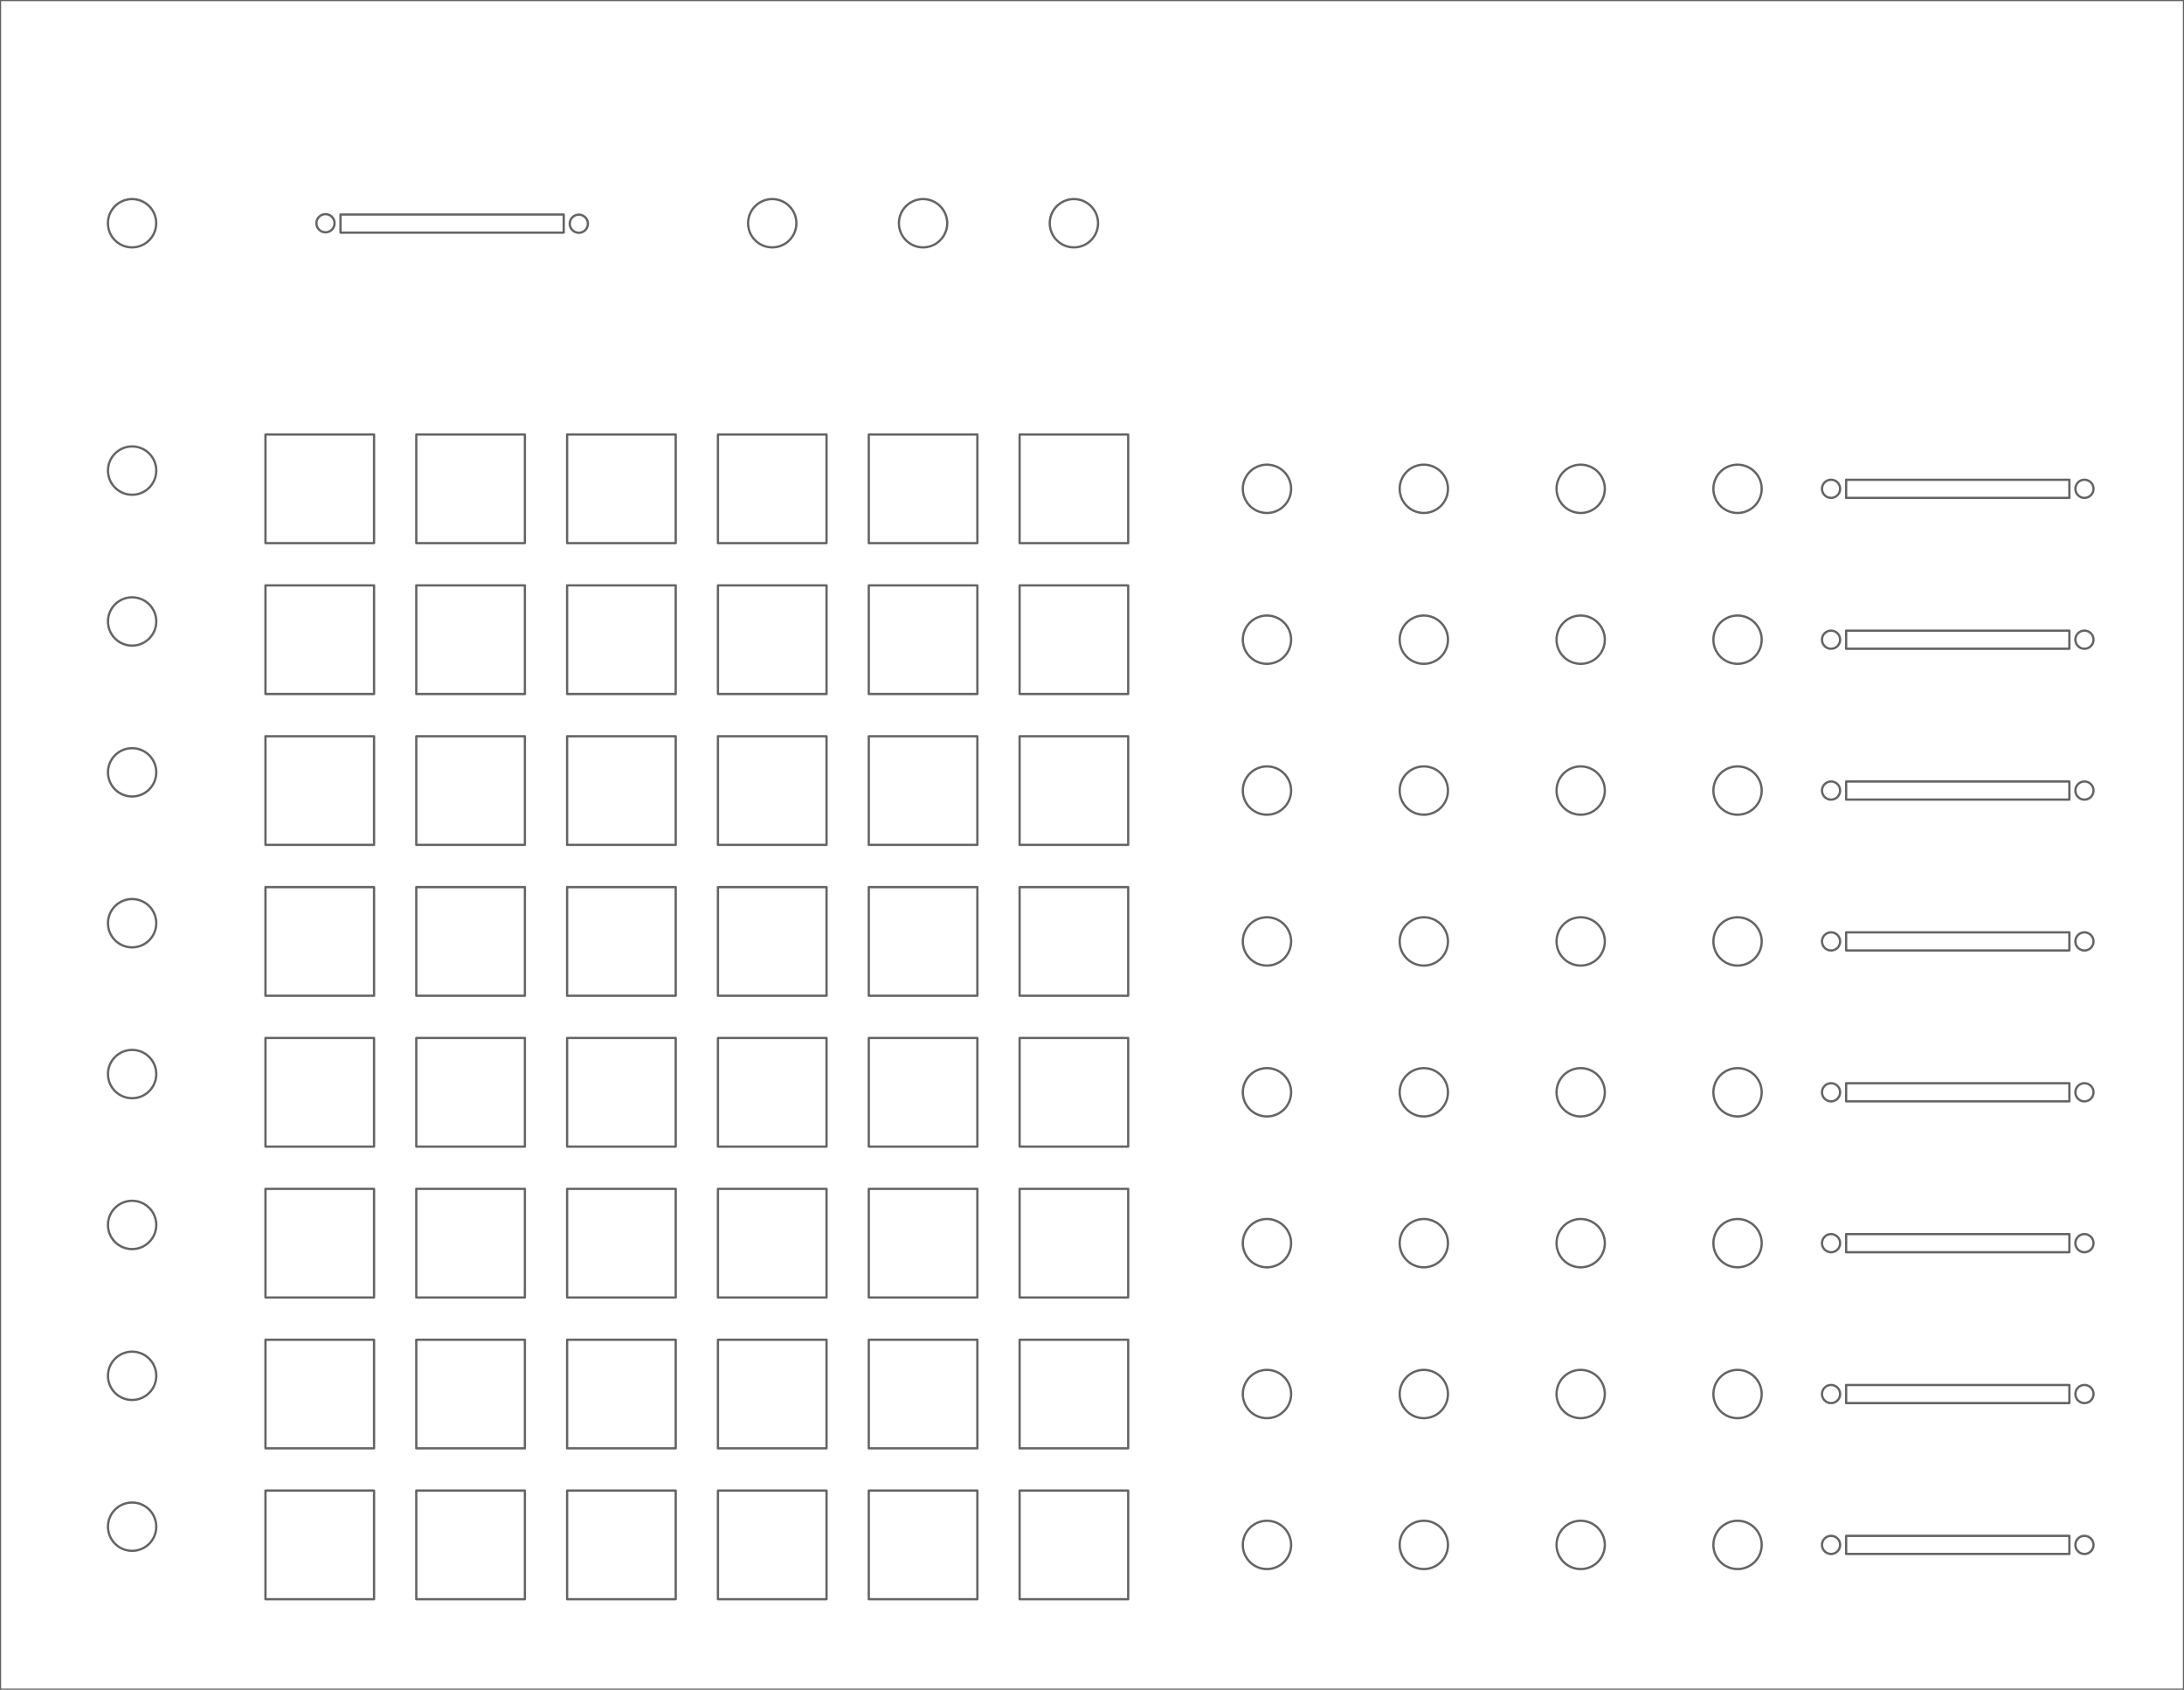 <?xml version="1.0" encoding="utf-8"?>
<!-- Generator: Fusion 360, Shaper Origin Export Add-In, Version 1.8.0  -->
<svg xmlns="http://www.w3.org/2000/svg" xmlns:xlink="http://www.w3.org/1999/xlink" xmlns:shaper="http://www.shapertools.com/namespaces/shaper" shaper:fusionaddin="version:1.8.0" width="36.2cm" height="28cm" version="1.1" x="0cm" y="0cm" viewBox="0 0 36.2 28" enable-background="new 0 0 36.2 28" xml:space="preserve"><path d="M0,0 L36.2,-0 36.2,28 0,28 0,0z" transform="matrix(1,0,0,-1,-0,28)" stroke="rgb(100,100,100)" stroke-width="0.001cm" stroke-linecap="round" stroke-linejoin="round" fill="none" /><path d="M1.79,2.702 a0.4,0.4 0 1,1 0.8,0 a0.4,0.4 0 1,1 -0.8,0z" transform="matrix(1,0,0,-1,-0,28)" stroke="rgb(100,100,100)" stroke-width="0.001cm" stroke-linecap="round" stroke-linejoin="round" fill="none" /><path d="M4.4,3.3 L6.2,3.3 6.2,1.5 4.4,1.5 4.4,3.3z" transform="matrix(1,0,0,-1,-0,28)" stroke="rgb(100,100,100)" stroke-width="0.001cm" stroke-linecap="round" stroke-linejoin="round" fill="none" /><path d="M8.7,3.3 L8.7,1.5 6.9,1.5 6.9,3.3 8.7,3.3z" transform="matrix(1,0,0,-1,-0,28)" stroke="rgb(100,100,100)" stroke-width="0.001cm" stroke-linecap="round" stroke-linejoin="round" fill="none" /><path d="M11.2,3.3 L11.2,1.5 9.4,1.5 9.4,3.3 11.2,3.3z" transform="matrix(1,0,0,-1,-0,28)" stroke="rgb(100,100,100)" stroke-width="0.001cm" stroke-linecap="round" stroke-linejoin="round" fill="none" /><path d="M13.7,3.3 L13.7,1.5 11.9,1.5 11.9,3.3 13.7,3.3z" transform="matrix(1,0,0,-1,-0,28)" stroke="rgb(100,100,100)" stroke-width="0.001cm" stroke-linecap="round" stroke-linejoin="round" fill="none" /><path d="M16.2,3.3 L16.2,1.5 14.4,1.5 14.4,3.3 16.2,3.3z" transform="matrix(1,0,0,-1,-0,28)" stroke="rgb(100,100,100)" stroke-width="0.001cm" stroke-linecap="round" stroke-linejoin="round" fill="none" /><path d="M18.7,3.3 L18.7,1.5 16.9,1.5 16.9,3.3 18.7,3.3z" transform="matrix(1,0,0,-1,-0,28)" stroke="rgb(100,100,100)" stroke-width="0.001cm" stroke-linecap="round" stroke-linejoin="round" fill="none" /><path d="M20.6,2.4 a0.4,0.4 0 1,1 0.8,0 a0.4,0.4 0 1,1 -0.8,0z" transform="matrix(1,0,0,-1,-0,28)" stroke="rgb(100,100,100)" stroke-width="0.001cm" stroke-linecap="round" stroke-linejoin="round" fill="none" /><path d="M23.2,2.4 a0.4,0.4 0 1,1 0.8,0 a0.4,0.4 0 1,1 -0.8,0z" transform="matrix(1,0,0,-1,-0,28)" stroke="rgb(100,100,100)" stroke-width="0.001cm" stroke-linecap="round" stroke-linejoin="round" fill="none" /><path d="M25.8,2.4 a0.4,0.4 0 1,1 0.8,0 a0.4,0.4 0 1,1 -0.8,0z" transform="matrix(1,0,0,-1,-0,28)" stroke="rgb(100,100,100)" stroke-width="0.001cm" stroke-linecap="round" stroke-linejoin="round" fill="none" /><path d="M28.4,2.4 a0.4,0.4 0 1,1 0.8,0 a0.4,0.4 0 1,1 -0.8,0z" transform="matrix(1,0,0,-1,-0,28)" stroke="rgb(100,100,100)" stroke-width="0.001cm" stroke-linecap="round" stroke-linejoin="round" fill="none" /><path d="M30.6,2.55 L34.3,2.55 34.3,2.25 30.6,2.25 30.6,2.55z" transform="matrix(1,0,0,-1,-0,28)" stroke="rgb(100,100,100)" stroke-width="0.001cm" stroke-linecap="round" stroke-linejoin="round" fill="none" /><path d="M30.2,2.4 a0.15,0.15 0 1,1 0.3,0 a0.15,0.15 0 1,1 -0.3,0z" transform="matrix(1,0,0,-1,-0,28)" stroke="rgb(100,100,100)" stroke-width="0.001cm" stroke-linecap="round" stroke-linejoin="round" fill="none" /><path d="M34.4,2.4 a0.15,0.15 0 1,1 0.3,0 a0.15,0.15 0 1,1 -0.3,0z" transform="matrix(1,0,0,-1,-0,28)" stroke="rgb(100,100,100)" stroke-width="0.001cm" stroke-linecap="round" stroke-linejoin="round" fill="none" /><path d="M14.4,5.8 L16.2,5.8 16.2,4 14.4,4 14.4,5.8z" transform="matrix(1,0,0,-1,-0,28)" stroke="rgb(100,100,100)" stroke-width="0.001cm" stroke-linecap="round" stroke-linejoin="round" fill="none" /><path d="M16.9,4 L16.9,5.8 18.7,5.8 18.7,4 16.9,4z" transform="matrix(1,0,0,-1,-0,28)" stroke="rgb(100,100,100)" stroke-width="0.001cm" stroke-linecap="round" stroke-linejoin="round" fill="none" /><path d="M11.9,4 L11.9,5.8 13.7,5.8 13.7,4 11.9,4z" transform="matrix(1,0,0,-1,-0,28)" stroke="rgb(100,100,100)" stroke-width="0.001cm" stroke-linecap="round" stroke-linejoin="round" fill="none" /><path d="M9.4,4 L9.4,5.8 11.2,5.8 11.2,4 9.4,4z" transform="matrix(1,0,0,-1,-0,28)" stroke="rgb(100,100,100)" stroke-width="0.001cm" stroke-linecap="round" stroke-linejoin="round" fill="none" /><path d="M6.2,5.8 L6.2,4 4.4,4 4.4,5.8 6.2,5.8z" transform="matrix(1,0,0,-1,-0,28)" stroke="rgb(100,100,100)" stroke-width="0.001cm" stroke-linecap="round" stroke-linejoin="round" fill="none" /><path d="M8.7,5.8 L8.7,4 6.9,4 6.9,5.8 8.7,5.8z" transform="matrix(1,0,0,-1,-0,28)" stroke="rgb(100,100,100)" stroke-width="0.001cm" stroke-linecap="round" stroke-linejoin="round" fill="none" /><path d="M23.2,4.9 a0.4,0.4 0 1,1 0.8,0 a0.4,0.4 0 1,1 -0.8,0z" transform="matrix(1,0,0,-1,-0,28)" stroke="rgb(100,100,100)" stroke-width="0.001cm" stroke-linecap="round" stroke-linejoin="round" fill="none" /><path d="M28.4,4.9 a0.4,0.4 0 1,1 0.8,0 a0.4,0.4 0 1,1 -0.8,0z" transform="matrix(1,0,0,-1,-0,28)" stroke="rgb(100,100,100)" stroke-width="0.001cm" stroke-linecap="round" stroke-linejoin="round" fill="none" /><path d="M30.2,4.9 a0.15,0.15 0 1,1 0.3,0 a0.15,0.15 0 1,1 -0.3,0z" transform="matrix(1,0,0,-1,-0,28)" stroke="rgb(100,100,100)" stroke-width="0.001cm" stroke-linecap="round" stroke-linejoin="round" fill="none" /><path d="M34.3,5.05 L34.3,4.75 30.6,4.75 30.6,5.05 34.3,5.05z" transform="matrix(1,0,0,-1,-0,28)" stroke="rgb(100,100,100)" stroke-width="0.001cm" stroke-linecap="round" stroke-linejoin="round" fill="none" /><path d="M25.8,4.9 a0.4,0.4 0 1,1 0.8,0 a0.4,0.4 0 1,1 -0.8,0z" transform="matrix(1,0,0,-1,-0,28)" stroke="rgb(100,100,100)" stroke-width="0.001cm" stroke-linecap="round" stroke-linejoin="round" fill="none" /><path d="M1.79,5.202 a0.4,0.4 0 1,1 0.8,0 a0.4,0.4 0 1,1 -0.8,0z" transform="matrix(1,0,0,-1,-0,28)" stroke="rgb(100,100,100)" stroke-width="0.001cm" stroke-linecap="round" stroke-linejoin="round" fill="none" /><path d="M20.6,4.9 a0.4,0.4 0 1,1 0.8,0 a0.4,0.4 0 1,1 -0.8,0z" transform="matrix(1,0,0,-1,-0,28)" stroke="rgb(100,100,100)" stroke-width="0.001cm" stroke-linecap="round" stroke-linejoin="round" fill="none" /><path d="M34.4,4.9 a0.15,0.15 0 1,1 0.3,0 a0.15,0.15 0 1,1 -0.3,0z" transform="matrix(1,0,0,-1,-0,28)" stroke="rgb(100,100,100)" stroke-width="0.001cm" stroke-linecap="round" stroke-linejoin="round" fill="none" /><path d="M14.4,8.3 L16.2,8.3 16.2,6.5 14.4,6.5 14.4,8.3z" transform="matrix(1,0,0,-1,-0,28)" stroke="rgb(100,100,100)" stroke-width="0.001cm" stroke-linecap="round" stroke-linejoin="round" fill="none" /><path d="M16.9,6.5 L16.9,8.3 18.7,8.3 18.7,6.5 16.9,6.5z" transform="matrix(1,0,0,-1,-0,28)" stroke="rgb(100,100,100)" stroke-width="0.001cm" stroke-linecap="round" stroke-linejoin="round" fill="none" /><path d="M11.9,6.5 L11.9,8.3 13.7,8.3 13.7,6.5 11.9,6.5z" transform="matrix(1,0,0,-1,-0,28)" stroke="rgb(100,100,100)" stroke-width="0.001cm" stroke-linecap="round" stroke-linejoin="round" fill="none" /><path d="M9.4,6.5 L9.4,8.3 11.2,8.3 11.2,6.5 9.4,6.5z" transform="matrix(1,0,0,-1,-0,28)" stroke="rgb(100,100,100)" stroke-width="0.001cm" stroke-linecap="round" stroke-linejoin="round" fill="none" /><path d="M6.2,8.3 L6.2,6.5 4.4,6.5 4.4,8.3 6.2,8.3z" transform="matrix(1,0,0,-1,-0,28)" stroke="rgb(100,100,100)" stroke-width="0.001cm" stroke-linecap="round" stroke-linejoin="round" fill="none" /><path d="M8.7,8.3 L8.7,6.5 6.9,6.5 6.9,8.3 8.7,8.3z" transform="matrix(1,0,0,-1,-0,28)" stroke="rgb(100,100,100)" stroke-width="0.001cm" stroke-linecap="round" stroke-linejoin="round" fill="none" /><path d="M23.2,7.4 a0.4,0.4 0 1,1 0.8,0 a0.4,0.4 0 1,1 -0.8,0z" transform="matrix(1,0,0,-1,-0,28)" stroke="rgb(100,100,100)" stroke-width="0.001cm" stroke-linecap="round" stroke-linejoin="round" fill="none" /><path d="M28.4,7.4 a0.4,0.4 0 1,1 0.8,0 a0.4,0.4 0 1,1 -0.8,0z" transform="matrix(1,0,0,-1,-0,28)" stroke="rgb(100,100,100)" stroke-width="0.001cm" stroke-linecap="round" stroke-linejoin="round" fill="none" /><path d="M30.2,7.4 a0.15,0.15 0 1,1 0.3,0 a0.15,0.15 0 1,1 -0.3,0z" transform="matrix(1,0,0,-1,-0,28)" stroke="rgb(100,100,100)" stroke-width="0.001cm" stroke-linecap="round" stroke-linejoin="round" fill="none" /><path d="M34.3,7.55 L34.3,7.25 30.6,7.25 30.6,7.55 34.3,7.55z" transform="matrix(1,0,0,-1,-0,28)" stroke="rgb(100,100,100)" stroke-width="0.001cm" stroke-linecap="round" stroke-linejoin="round" fill="none" /><path d="M25.8,7.4 a0.4,0.4 0 1,1 0.8,0 a0.4,0.4 0 1,1 -0.8,0z" transform="matrix(1,0,0,-1,-0,28)" stroke="rgb(100,100,100)" stroke-width="0.001cm" stroke-linecap="round" stroke-linejoin="round" fill="none" /><path d="M1.79,7.702 a0.4,0.4 0 1,1 0.8,0 a0.4,0.4 0 1,1 -0.8,0z" transform="matrix(1,0,0,-1,-0,28)" stroke="rgb(100,100,100)" stroke-width="0.001cm" stroke-linecap="round" stroke-linejoin="round" fill="none" /><path d="M20.6,7.4 a0.4,0.4 0 1,1 0.8,0 a0.4,0.4 0 1,1 -0.8,0z" transform="matrix(1,0,0,-1,-0,28)" stroke="rgb(100,100,100)" stroke-width="0.001cm" stroke-linecap="round" stroke-linejoin="round" fill="none" /><path d="M34.4,7.4 a0.15,0.15 0 1,1 0.3,0 a0.15,0.15 0 1,1 -0.3,0z" transform="matrix(1,0,0,-1,-0,28)" stroke="rgb(100,100,100)" stroke-width="0.001cm" stroke-linecap="round" stroke-linejoin="round" fill="none" /><path d="M14.4,10.8 L16.2,10.8 16.2,9 14.4,9 14.4,10.8z" transform="matrix(1,0,0,-1,-0,28)" stroke="rgb(100,100,100)" stroke-width="0.001cm" stroke-linecap="round" stroke-linejoin="round" fill="none" /><path d="M16.9,9 L16.9,10.8 18.7,10.8 18.7,9 16.9,9z" transform="matrix(1,0,0,-1,-0,28)" stroke="rgb(100,100,100)" stroke-width="0.001cm" stroke-linecap="round" stroke-linejoin="round" fill="none" /><path d="M11.9,9 L11.9,10.8 13.7,10.8 13.7,9 11.9,9z" transform="matrix(1,0,0,-1,-0,28)" stroke="rgb(100,100,100)" stroke-width="0.001cm" stroke-linecap="round" stroke-linejoin="round" fill="none" /><path d="M9.4,9 L9.4,10.8 11.2,10.8 11.2,9 9.4,9z" transform="matrix(1,0,0,-1,-0,28)" stroke="rgb(100,100,100)" stroke-width="0.001cm" stroke-linecap="round" stroke-linejoin="round" fill="none" /><path d="M6.2,10.8 L6.2,9 4.4,9 4.4,10.8 6.2,10.8z" transform="matrix(1,0,0,-1,-0,28)" stroke="rgb(100,100,100)" stroke-width="0.001cm" stroke-linecap="round" stroke-linejoin="round" fill="none" /><path d="M8.7,10.8 L8.7,9 6.9,9 6.9,10.8 8.7,10.8z" transform="matrix(1,0,0,-1,-0,28)" stroke="rgb(100,100,100)" stroke-width="0.001cm" stroke-linecap="round" stroke-linejoin="round" fill="none" /><path d="M23.2,9.9 a0.4,0.4 0 1,1 0.8,0 a0.4,0.4 0 1,1 -0.8,0z" transform="matrix(1,0,0,-1,-0,28)" stroke="rgb(100,100,100)" stroke-width="0.001cm" stroke-linecap="round" stroke-linejoin="round" fill="none" /><path d="M28.4,9.9 a0.4,0.4 0 1,1 0.8,0 a0.4,0.4 0 1,1 -0.8,0z" transform="matrix(1,0,0,-1,-0,28)" stroke="rgb(100,100,100)" stroke-width="0.001cm" stroke-linecap="round" stroke-linejoin="round" fill="none" /><path d="M30.2,9.9 a0.15,0.15 0 1,1 0.3,0 a0.15,0.15 0 1,1 -0.3,0z" transform="matrix(1,0,0,-1,-0,28)" stroke="rgb(100,100,100)" stroke-width="0.001cm" stroke-linecap="round" stroke-linejoin="round" fill="none" /><path d="M34.3,10.05 L34.3,9.75 30.6,9.75 30.6,10.05 34.3,10.05z" transform="matrix(1,0,0,-1,-0,28)" stroke="rgb(100,100,100)" stroke-width="0.001cm" stroke-linecap="round" stroke-linejoin="round" fill="none" /><path d="M25.8,9.9 a0.4,0.4 0 1,1 0.8,0 a0.4,0.4 0 1,1 -0.8,0z" transform="matrix(1,0,0,-1,-0,28)" stroke="rgb(100,100,100)" stroke-width="0.001cm" stroke-linecap="round" stroke-linejoin="round" fill="none" /><path d="M1.79,10.202 a0.4,0.4 0 1,1 0.8,0 a0.4,0.4 0 1,1 -0.8,0z" transform="matrix(1,0,0,-1,-0,28)" stroke="rgb(100,100,100)" stroke-width="0.001cm" stroke-linecap="round" stroke-linejoin="round" fill="none" /><path d="M20.6,9.9 a0.4,0.4 0 1,1 0.8,0 a0.4,0.4 0 1,1 -0.8,0z" transform="matrix(1,0,0,-1,-0,28)" stroke="rgb(100,100,100)" stroke-width="0.001cm" stroke-linecap="round" stroke-linejoin="round" fill="none" /><path d="M34.4,9.9 a0.15,0.15 0 1,1 0.3,0 a0.15,0.15 0 1,1 -0.3,0z" transform="matrix(1,0,0,-1,-0,28)" stroke="rgb(100,100,100)" stroke-width="0.001cm" stroke-linecap="round" stroke-linejoin="round" fill="none" /><path d="M14.4,13.3 L16.2,13.3 16.2,11.5 14.4,11.5 14.4,13.3z" transform="matrix(1,0,0,-1,-0,28)" stroke="rgb(100,100,100)" stroke-width="0.001cm" stroke-linecap="round" stroke-linejoin="round" fill="none" /><path d="M16.9,11.5 L16.9,13.3 18.7,13.3 18.7,11.5 16.9,11.5z" transform="matrix(1,0,0,-1,-0,28)" stroke="rgb(100,100,100)" stroke-width="0.001cm" stroke-linecap="round" stroke-linejoin="round" fill="none" /><path d="M11.9,11.5 L11.9,13.3 13.7,13.3 13.7,11.5 11.9,11.5z" transform="matrix(1,0,0,-1,-0,28)" stroke="rgb(100,100,100)" stroke-width="0.001cm" stroke-linecap="round" stroke-linejoin="round" fill="none" /><path d="M9.4,11.5 L9.4,13.3 11.2,13.3 11.2,11.5 9.4,11.5z" transform="matrix(1,0,0,-1,-0,28)" stroke="rgb(100,100,100)" stroke-width="0.001cm" stroke-linecap="round" stroke-linejoin="round" fill="none" /><path d="M6.2,13.3 L6.2,11.5 4.4,11.5 4.4,13.3 6.2,13.3z" transform="matrix(1,0,0,-1,-0,28)" stroke="rgb(100,100,100)" stroke-width="0.001cm" stroke-linecap="round" stroke-linejoin="round" fill="none" /><path d="M8.7,13.3 L8.7,11.5 6.9,11.5 6.9,13.3 8.7,13.3z" transform="matrix(1,0,0,-1,-0,28)" stroke="rgb(100,100,100)" stroke-width="0.001cm" stroke-linecap="round" stroke-linejoin="round" fill="none" /><path d="M23.2,12.4 a0.4,0.4 0 1,1 0.8,0 a0.4,0.4 0 1,1 -0.8,0z" transform="matrix(1,0,0,-1,-0,28)" stroke="rgb(100,100,100)" stroke-width="0.001cm" stroke-linecap="round" stroke-linejoin="round" fill="none" /><path d="M28.4,12.4 a0.4,0.4 0 1,1 0.8,0 a0.4,0.4 0 1,1 -0.8,0z" transform="matrix(1,0,0,-1,-0,28)" stroke="rgb(100,100,100)" stroke-width="0.001cm" stroke-linecap="round" stroke-linejoin="round" fill="none" /><path d="M30.2,12.4 a0.15,0.15 0 1,1 0.3,0 a0.15,0.15 0 1,1 -0.3,0z" transform="matrix(1,0,0,-1,-0,28)" stroke="rgb(100,100,100)" stroke-width="0.001cm" stroke-linecap="round" stroke-linejoin="round" fill="none" /><path d="M34.3,12.55 L34.3,12.25 30.6,12.25 30.6,12.55 34.3,12.55z" transform="matrix(1,0,0,-1,-0,28)" stroke="rgb(100,100,100)" stroke-width="0.001cm" stroke-linecap="round" stroke-linejoin="round" fill="none" /><path d="M25.8,12.4 a0.4,0.4 0 1,1 0.8,0 a0.4,0.4 0 1,1 -0.8,0z" transform="matrix(1,0,0,-1,-0,28)" stroke="rgb(100,100,100)" stroke-width="0.001cm" stroke-linecap="round" stroke-linejoin="round" fill="none" /><path d="M1.79,12.702 a0.4,0.4 0 1,1 0.8,0 a0.4,0.4 0 1,1 -0.8,0z" transform="matrix(1,0,0,-1,-0,28)" stroke="rgb(100,100,100)" stroke-width="0.001cm" stroke-linecap="round" stroke-linejoin="round" fill="none" /><path d="M20.6,12.4 a0.4,0.4 0 1,1 0.8,0 a0.4,0.4 0 1,1 -0.8,0z" transform="matrix(1,0,0,-1,-0,28)" stroke="rgb(100,100,100)" stroke-width="0.001cm" stroke-linecap="round" stroke-linejoin="round" fill="none" /><path d="M34.4,12.4 a0.15,0.15 0 1,1 0.3,0 a0.15,0.15 0 1,1 -0.3,0z" transform="matrix(1,0,0,-1,-0,28)" stroke="rgb(100,100,100)" stroke-width="0.001cm" stroke-linecap="round" stroke-linejoin="round" fill="none" /><path d="M14.4,15.8 L16.2,15.8 16.2,14 14.4,14 14.4,15.8z" transform="matrix(1,0,0,-1,-0,28)" stroke="rgb(100,100,100)" stroke-width="0.001cm" stroke-linecap="round" stroke-linejoin="round" fill="none" /><path d="M16.9,14 L16.9,15.8 18.7,15.8 18.7,14 16.9,14z" transform="matrix(1,0,0,-1,-0,28)" stroke="rgb(100,100,100)" stroke-width="0.001cm" stroke-linecap="round" stroke-linejoin="round" fill="none" /><path d="M11.9,14 L11.9,15.8 13.7,15.8 13.7,14 11.9,14z" transform="matrix(1,0,0,-1,-0,28)" stroke="rgb(100,100,100)" stroke-width="0.001cm" stroke-linecap="round" stroke-linejoin="round" fill="none" /><path d="M9.4,14 L9.4,15.8 11.2,15.8 11.2,14 9.4,14z" transform="matrix(1,0,0,-1,-0,28)" stroke="rgb(100,100,100)" stroke-width="0.001cm" stroke-linecap="round" stroke-linejoin="round" fill="none" /><path d="M6.2,15.8 L6.2,14 4.4,14 4.4,15.8 6.2,15.8z" transform="matrix(1,0,0,-1,-0,28)" stroke="rgb(100,100,100)" stroke-width="0.001cm" stroke-linecap="round" stroke-linejoin="round" fill="none" /><path d="M8.7,15.8 L8.7,14 6.9,14 6.9,15.8 8.7,15.8z" transform="matrix(1,0,0,-1,-0,28)" stroke="rgb(100,100,100)" stroke-width="0.001cm" stroke-linecap="round" stroke-linejoin="round" fill="none" /><path d="M23.2,14.9 a0.4,0.4 0 1,1 0.8,0 a0.4,0.4 0 1,1 -0.8,0z" transform="matrix(1,0,0,-1,-0,28)" stroke="rgb(100,100,100)" stroke-width="0.001cm" stroke-linecap="round" stroke-linejoin="round" fill="none" /><path d="M28.4,14.9 a0.4,0.4 0 1,1 0.8,0 a0.4,0.4 0 1,1 -0.8,0z" transform="matrix(1,0,0,-1,-0,28)" stroke="rgb(100,100,100)" stroke-width="0.001cm" stroke-linecap="round" stroke-linejoin="round" fill="none" /><path d="M30.2,14.9 a0.15,0.15 0 1,1 0.3,0 a0.15,0.15 0 1,1 -0.3,0z" transform="matrix(1,0,0,-1,-0,28)" stroke="rgb(100,100,100)" stroke-width="0.001cm" stroke-linecap="round" stroke-linejoin="round" fill="none" /><path d="M34.3,15.05 L34.3,14.75 30.6,14.75 30.6,15.05 34.3,15.05z" transform="matrix(1,0,0,-1,-0,28)" stroke="rgb(100,100,100)" stroke-width="0.001cm" stroke-linecap="round" stroke-linejoin="round" fill="none" /><path d="M25.8,14.9 a0.4,0.4 0 1,1 0.8,0 a0.4,0.4 0 1,1 -0.8,0z" transform="matrix(1,0,0,-1,-0,28)" stroke="rgb(100,100,100)" stroke-width="0.001cm" stroke-linecap="round" stroke-linejoin="round" fill="none" /><path d="M1.79,15.202 a0.4,0.4 0 1,1 0.8,0 a0.4,0.4 0 1,1 -0.8,0z" transform="matrix(1,0,0,-1,-0,28)" stroke="rgb(100,100,100)" stroke-width="0.001cm" stroke-linecap="round" stroke-linejoin="round" fill="none" /><path d="M20.6,14.9 a0.4,0.4 0 1,1 0.8,0 a0.4,0.4 0 1,1 -0.8,0z" transform="matrix(1,0,0,-1,-0,28)" stroke="rgb(100,100,100)" stroke-width="0.001cm" stroke-linecap="round" stroke-linejoin="round" fill="none" /><path d="M34.4,14.9 a0.15,0.15 0 1,1 0.3,0 a0.15,0.15 0 1,1 -0.3,0z" transform="matrix(1,0,0,-1,-0,28)" stroke="rgb(100,100,100)" stroke-width="0.001cm" stroke-linecap="round" stroke-linejoin="round" fill="none" /><path d="M14.4,18.3 L16.2,18.3 16.2,16.5 14.4,16.5 14.4,18.3z" transform="matrix(1,0,0,-1,-0,28)" stroke="rgb(100,100,100)" stroke-width="0.001cm" stroke-linecap="round" stroke-linejoin="round" fill="none" /><path d="M16.9,16.5 L16.9,18.3 18.7,18.3 18.7,16.5 16.9,16.5z" transform="matrix(1,0,0,-1,-0,28)" stroke="rgb(100,100,100)" stroke-width="0.001cm" stroke-linecap="round" stroke-linejoin="round" fill="none" /><path d="M11.9,16.5 L11.9,18.3 13.7,18.3 13.7,16.5 11.9,16.5z" transform="matrix(1,0,0,-1,-0,28)" stroke="rgb(100,100,100)" stroke-width="0.001cm" stroke-linecap="round" stroke-linejoin="round" fill="none" /><path d="M9.4,16.5 L9.4,18.3 11.2,18.3 11.2,16.5 9.4,16.5z" transform="matrix(1,0,0,-1,-0,28)" stroke="rgb(100,100,100)" stroke-width="0.001cm" stroke-linecap="round" stroke-linejoin="round" fill="none" /><path d="M6.2,18.3 L6.2,16.5 4.4,16.5 4.4,18.3 6.2,18.3z" transform="matrix(1,0,0,-1,-0,28)" stroke="rgb(100,100,100)" stroke-width="0.001cm" stroke-linecap="round" stroke-linejoin="round" fill="none" /><path d="M8.7,18.3 L8.7,16.5 6.9,16.5 6.9,18.3 8.7,18.3z" transform="matrix(1,0,0,-1,-0,28)" stroke="rgb(100,100,100)" stroke-width="0.001cm" stroke-linecap="round" stroke-linejoin="round" fill="none" /><path d="M23.2,17.4 a0.4,0.4 0 1,1 0.8,0 a0.4,0.4 0 1,1 -0.8,0z" transform="matrix(1,0,0,-1,-0,28)" stroke="rgb(100,100,100)" stroke-width="0.001cm" stroke-linecap="round" stroke-linejoin="round" fill="none" /><path d="M28.4,17.4 a0.4,0.4 0 1,1 0.8,0 a0.4,0.4 0 1,1 -0.8,0z" transform="matrix(1,0,0,-1,-0,28)" stroke="rgb(100,100,100)" stroke-width="0.001cm" stroke-linecap="round" stroke-linejoin="round" fill="none" /><path d="M30.2,17.4 a0.15,0.15 0 1,1 0.3,0 a0.15,0.15 0 1,1 -0.3,0z" transform="matrix(1,0,0,-1,-0,28)" stroke="rgb(100,100,100)" stroke-width="0.001cm" stroke-linecap="round" stroke-linejoin="round" fill="none" /><path d="M34.3,17.55 L34.3,17.25 30.6,17.25 30.6,17.55 34.3,17.55z" transform="matrix(1,0,0,-1,-0,28)" stroke="rgb(100,100,100)" stroke-width="0.001cm" stroke-linecap="round" stroke-linejoin="round" fill="none" /><path d="M25.8,17.4 a0.4,0.4 0 1,1 0.8,0 a0.4,0.4 0 1,1 -0.8,0z" transform="matrix(1,0,0,-1,-0,28)" stroke="rgb(100,100,100)" stroke-width="0.001cm" stroke-linecap="round" stroke-linejoin="round" fill="none" /><path d="M1.79,17.702 a0.4,0.4 0 1,1 0.8,0 a0.4,0.4 0 1,1 -0.8,0z" transform="matrix(1,0,0,-1,-0,28)" stroke="rgb(100,100,100)" stroke-width="0.001cm" stroke-linecap="round" stroke-linejoin="round" fill="none" /><path d="M20.6,17.4 a0.4,0.4 0 1,1 0.8,0 a0.4,0.4 0 1,1 -0.8,0z" transform="matrix(1,0,0,-1,-0,28)" stroke="rgb(100,100,100)" stroke-width="0.001cm" stroke-linecap="round" stroke-linejoin="round" fill="none" /><path d="M34.4,17.4 a0.15,0.15 0 1,1 0.3,0 a0.15,0.15 0 1,1 -0.3,0z" transform="matrix(1,0,0,-1,-0,28)" stroke="rgb(100,100,100)" stroke-width="0.001cm" stroke-linecap="round" stroke-linejoin="round" fill="none" /><path d="M14.4,20.8 L16.2,20.8 16.2,19 14.4,19 14.4,20.8z" transform="matrix(1,0,0,-1,-0,28)" stroke="rgb(100,100,100)" stroke-width="0.001cm" stroke-linecap="round" stroke-linejoin="round" fill="none" /><path d="M16.9,19 L16.9,20.8 18.7,20.8 18.7,19 16.9,19z" transform="matrix(1,0,0,-1,-0,28)" stroke="rgb(100,100,100)" stroke-width="0.001cm" stroke-linecap="round" stroke-linejoin="round" fill="none" /><path d="M11.9,19 L11.9,20.8 13.7,20.8 13.7,19 11.9,19z" transform="matrix(1,0,0,-1,-0,28)" stroke="rgb(100,100,100)" stroke-width="0.001cm" stroke-linecap="round" stroke-linejoin="round" fill="none" /><path d="M9.4,19 L9.4,20.8 11.2,20.8 11.2,19 9.4,19z" transform="matrix(1,0,0,-1,-0,28)" stroke="rgb(100,100,100)" stroke-width="0.001cm" stroke-linecap="round" stroke-linejoin="round" fill="none" /><path d="M6.2,20.8 L6.2,19 4.4,19 4.4,20.8 6.2,20.8z" transform="matrix(1,0,0,-1,-0,28)" stroke="rgb(100,100,100)" stroke-width="0.001cm" stroke-linecap="round" stroke-linejoin="round" fill="none" /><path d="M8.7,20.8 L8.7,19 6.9,19 6.9,20.8 8.7,20.8z" transform="matrix(1,0,0,-1,-0,28)" stroke="rgb(100,100,100)" stroke-width="0.001cm" stroke-linecap="round" stroke-linejoin="round" fill="none" /><path d="M23.2,19.9 a0.4,0.4 0 1,1 0.8,0 a0.4,0.4 0 1,1 -0.8,0z" transform="matrix(1,0,0,-1,-0,28)" stroke="rgb(100,100,100)" stroke-width="0.001cm" stroke-linecap="round" stroke-linejoin="round" fill="none" /><path d="M28.4,19.9 a0.4,0.4 0 1,1 0.8,0 a0.4,0.4 0 1,1 -0.8,0z" transform="matrix(1,0,0,-1,-0,28)" stroke="rgb(100,100,100)" stroke-width="0.001cm" stroke-linecap="round" stroke-linejoin="round" fill="none" /><path d="M30.2,19.9 a0.15,0.15 0 1,1 0.3,0 a0.15,0.15 0 1,1 -0.3,0z" transform="matrix(1,0,0,-1,-0,28)" stroke="rgb(100,100,100)" stroke-width="0.001cm" stroke-linecap="round" stroke-linejoin="round" fill="none" /><path d="M34.3,20.05 L34.3,19.75 30.6,19.75 30.6,20.05 34.3,20.05z" transform="matrix(1,0,0,-1,-0,28)" stroke="rgb(100,100,100)" stroke-width="0.001cm" stroke-linecap="round" stroke-linejoin="round" fill="none" /><path d="M25.8,19.9 a0.4,0.4 0 1,1 0.8,0 a0.4,0.4 0 1,1 -0.8,0z" transform="matrix(1,0,0,-1,-0,28)" stroke="rgb(100,100,100)" stroke-width="0.001cm" stroke-linecap="round" stroke-linejoin="round" fill="none" /><path d="M1.79,20.202 a0.4,0.4 0 1,1 0.8,0 a0.4,0.4 0 1,1 -0.8,0z" transform="matrix(1,0,0,-1,-0,28)" stroke="rgb(100,100,100)" stroke-width="0.001cm" stroke-linecap="round" stroke-linejoin="round" fill="none" /><path d="M20.6,19.9 a0.4,0.4 0 1,1 0.8,0 a0.4,0.4 0 1,1 -0.8,0z" transform="matrix(1,0,0,-1,-0,28)" stroke="rgb(100,100,100)" stroke-width="0.001cm" stroke-linecap="round" stroke-linejoin="round" fill="none" /><path d="M34.4,19.9 a0.15,0.15 0 1,1 0.3,0 a0.15,0.15 0 1,1 -0.3,0z" transform="matrix(1,0,0,-1,-0,28)" stroke="rgb(100,100,100)" stroke-width="0.001cm" stroke-linecap="round" stroke-linejoin="round" fill="none" /><path d="M1.789,24.301 a0.4,0.4 0 1,1 0.8,0 a0.4,0.4 0 1,1 -0.8,0z" transform="matrix(1,0,0,-1,-0,28)" stroke="rgb(100,100,100)" stroke-width="0.001cm" stroke-linecap="round" stroke-linejoin="round" fill="none" /><path d="M5.245,24.301 a0.15,0.15 0 1,1 0.3,0 a0.15,0.15 0 1,1 -0.3,0z" transform="matrix(1,0,0,-1,-0,28)" stroke="rgb(100,100,100)" stroke-width="0.001cm" stroke-linecap="round" stroke-linejoin="round" fill="none" /><path d="M9.444,24.293 a0.15,0.15 0 1,1 0.3,0 a0.15,0.15 0 1,1 -0.3,0z" transform="matrix(1,0,0,-1,-0,28)" stroke="rgb(100,100,100)" stroke-width="0.001cm" stroke-linecap="round" stroke-linejoin="round" fill="none" /><path d="M5.644,24.445 L9.344,24.445 9.344,24.145 5.644,24.145 5.644,24.445z" transform="matrix(1,0,0,-1,-0,28)" stroke="rgb(100,100,100)" stroke-width="0.001cm" stroke-linecap="round" stroke-linejoin="round" fill="none" /><path d="M12.4,24.301 a0.4,0.4 0 1,1 0.8,0 a0.4,0.4 0 1,1 -0.8,0z" transform="matrix(1,0,0,-1,-0,28)" stroke="rgb(100,100,100)" stroke-width="0.001cm" stroke-linecap="round" stroke-linejoin="round" fill="none" /><path d="M14.9,24.301 a0.4,0.4 0 1,1 0.8,0 a0.4,0.4 0 1,1 -0.8,0z" transform="matrix(1,0,0,-1,-0,28)" stroke="rgb(100,100,100)" stroke-width="0.001cm" stroke-linecap="round" stroke-linejoin="round" fill="none" /><path d="M17.4,24.301 a0.4,0.4 0 1,1 0.8,0 a0.4,0.4 0 1,1 -0.8,0z" transform="matrix(1,0,0,-1,-0,28)" stroke="rgb(100,100,100)" stroke-width="0.001cm" stroke-linecap="round" stroke-linejoin="round" fill="none" /></svg>